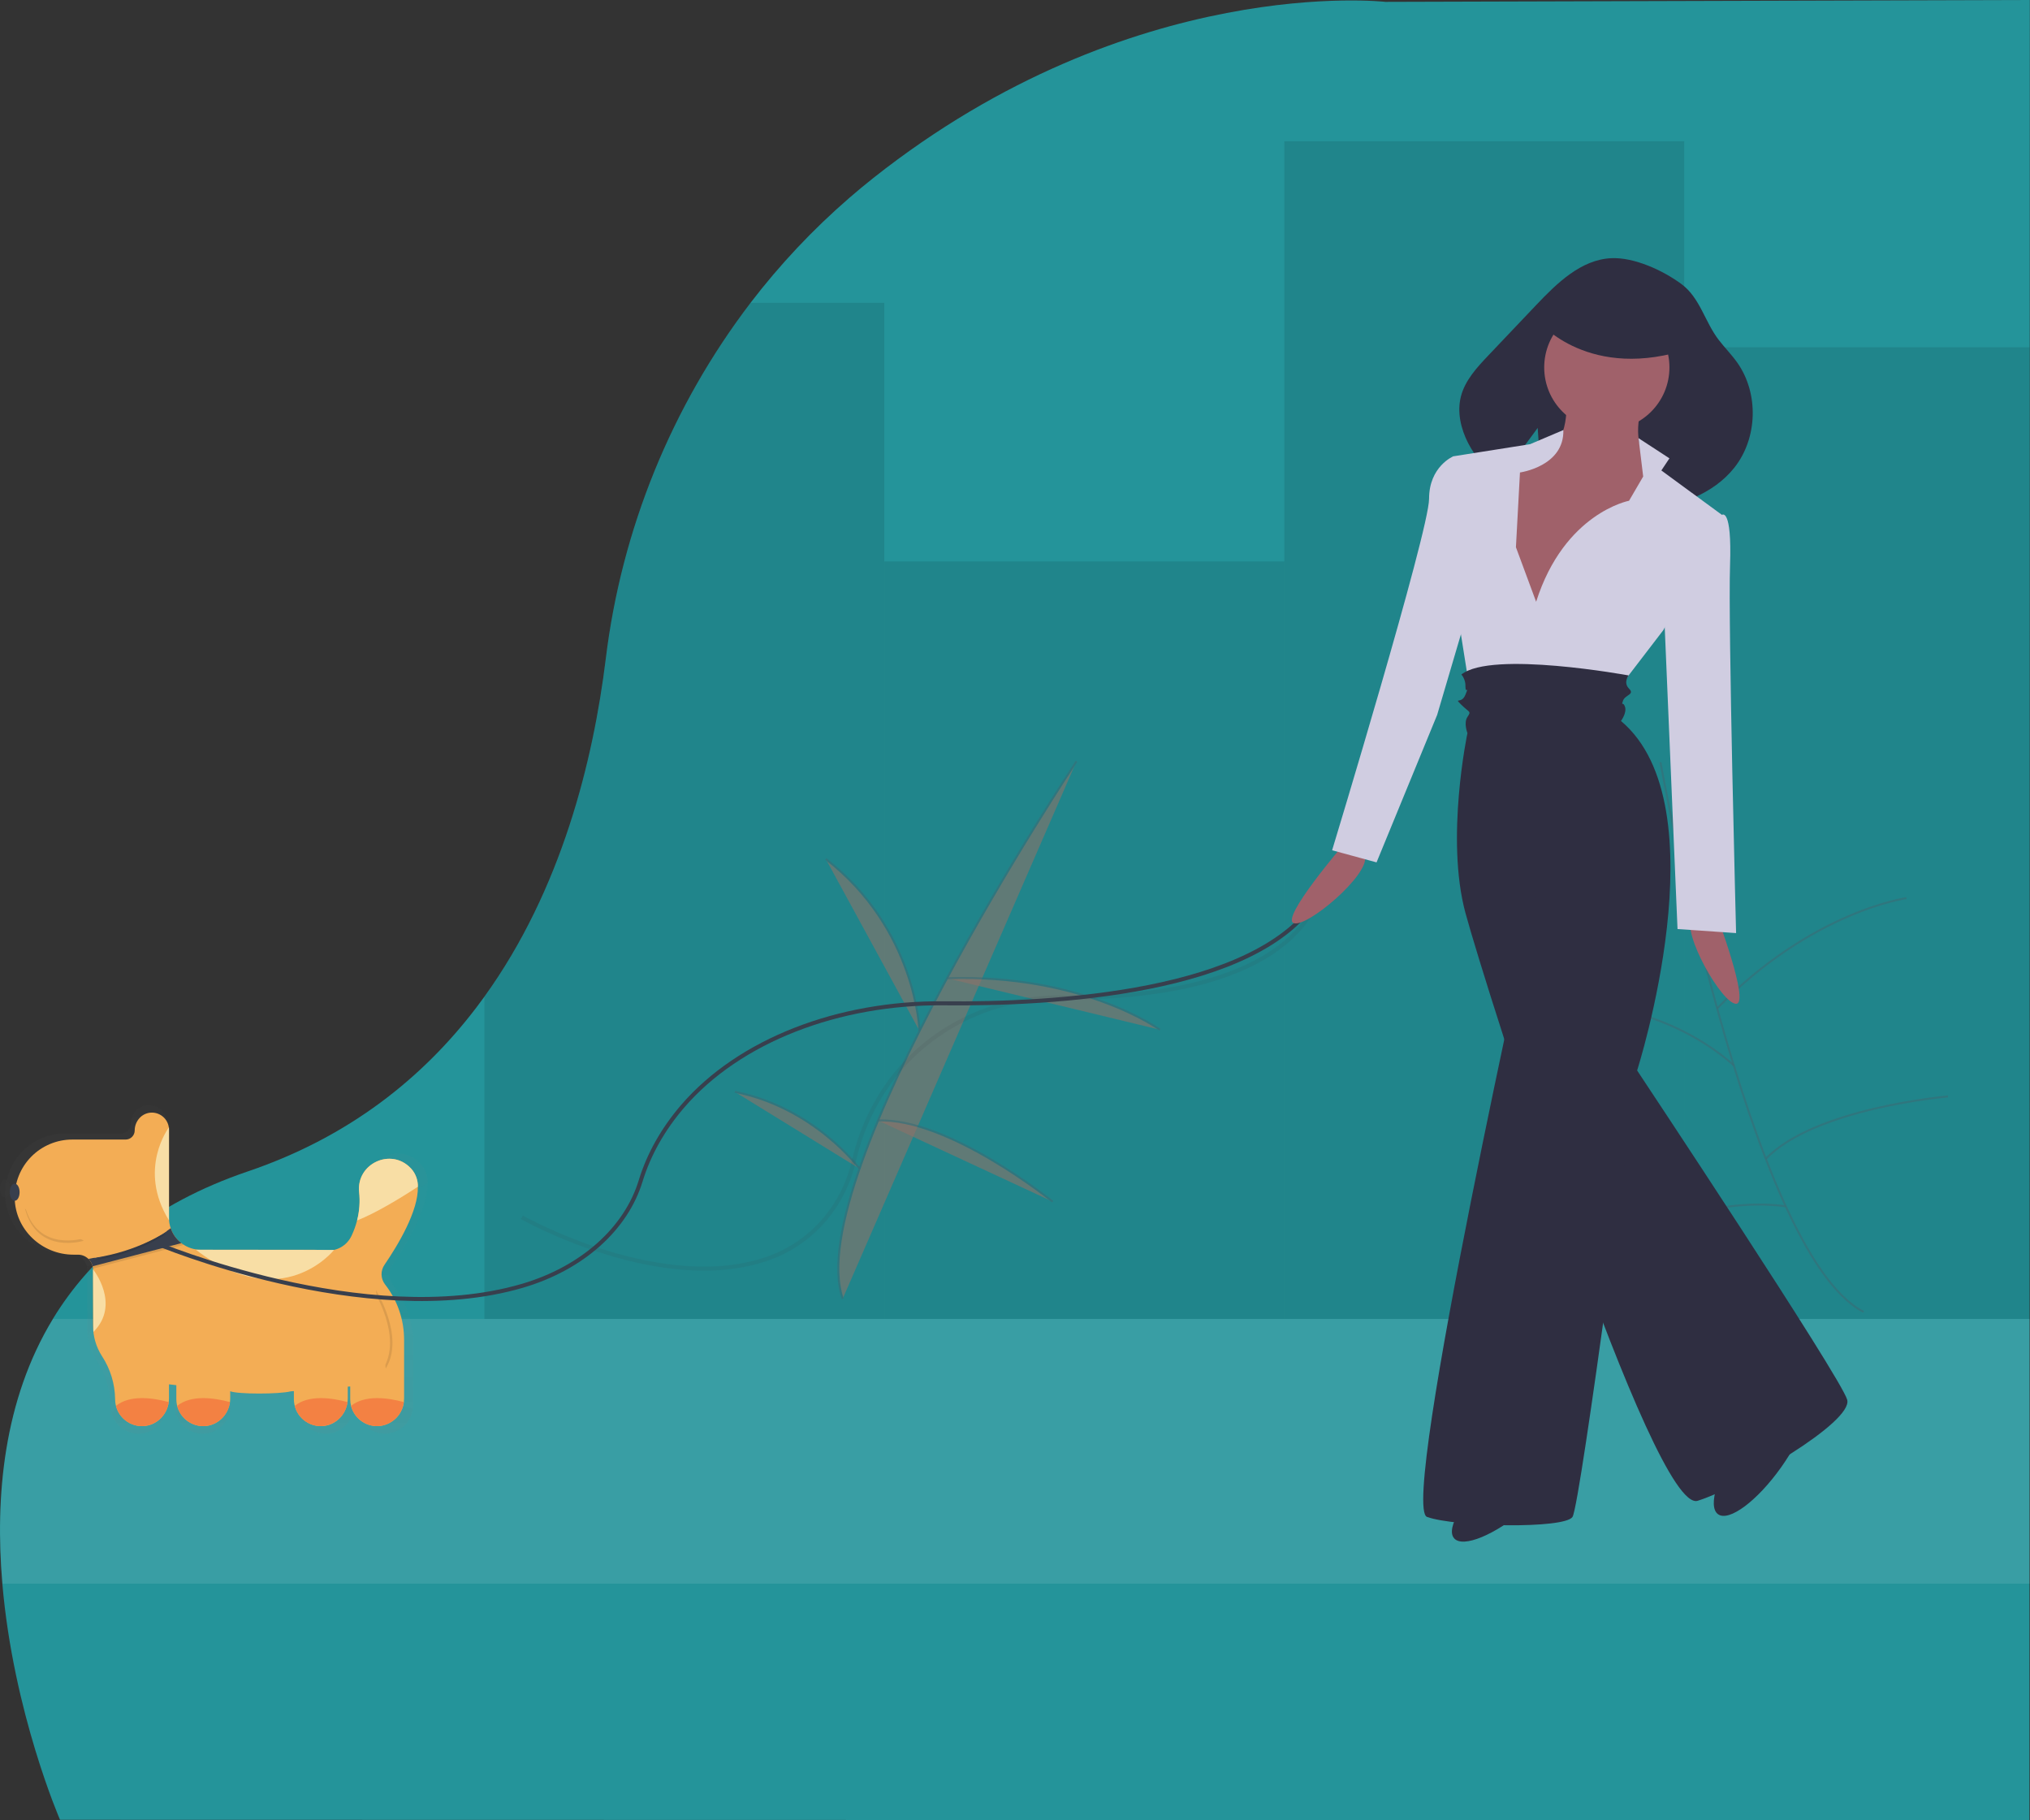 <svg width="1005" height="901" viewBox="0 0 1005 901" fill="none" xmlns="http://www.w3.org/2000/svg">
<rect x="0" y="0" width="1005" height="901" fill="#333333" stroke="none"/>
<g clip-path="url(#clip0)">
<path d="M1.152 783.775C6.608 847.806 29.716 900.781 29.716 900.781L1004.72 901L1004.92 0L685.918 0.928C685.918 0.928 560.721 -13.44 432.369 88.101C428.358 91.27 424.427 94.526 420.576 97.869C402.523 113.484 386.114 130.904 371.605 149.858C332.419 201.233 307.657 262.138 299.875 326.282C293.684 376.54 277.999 440.417 239.808 493.348C238.497 495.158 237.163 496.957 235.806 498.747C209.469 533.321 173.052 562.733 122.788 579.802C75.245 595.951 44.859 622.134 26.222 652.78C1.743 692.985 -2.518 740.864 1.152 783.775Z" fill="#24949A"/>
<path opacity="0.1" d="M1004.82 171.887H833.817V652.887H1004.82V171.887Z" fill="black"/>
<path opacity="0.1" d="M437.817 652.887H635.817V277.887H437.817L437.817 652.887Z" fill="black"/>
<path opacity="0.1" d="M239.817 493.407V652.887H437.817V149.887H371.537C332.363 201.272 307.614 262.182 299.847 326.327C293.667 376.587 277.997 440.467 239.817 493.407Z" fill="black"/>
<path opacity="0.1" d="M635.817 652.887H833.817L833.817 69.887H635.817L635.817 652.887Z" fill="black"/>
<path opacity="0.1" d="M1.227 783.887H1004.82V652.887H26.267C1.797 693.097 -2.453 740.977 1.227 783.887Z" fill="white"/>
<g opacity="0.5">
<g opacity="0.6">
<path d="M532.947 376.843C532.947 376.843 396.243 582.589 417.198 642.864Z" fill="#F55F44"/>
<path d="M532.947 376.843C532.947 376.843 396.243 582.589 417.198 642.864" stroke="#535461" stroke-miterlimit="10"/>
</g>
<g opacity="0.6">
<path d="M574.261 509.711C574.261 509.711 535.974 481.904 468.842 484.228Z" fill="#F55F44"/>
<path d="M574.261 509.711C574.261 509.711 535.974 481.904 468.842 484.228" stroke="#535461" stroke-miterlimit="10"/>
</g>
<g opacity="0.6">
<path d="M455.24 510.302C455.24 510.302 453.629 459.849 408.797 425.167Z" fill="#F55F44"/>
<path d="M455.24 510.302C455.24 510.302 453.629 459.849 408.797 425.167" stroke="#535461" stroke-miterlimit="10"/>
</g>
<g opacity="0.6">
<path d="M521.173 594.803C521.173 594.803 469.786 553.259 434.686 554.63Z" fill="#F55F44"/>
<path d="M521.173 594.803C521.173 594.803 469.786 553.259 434.686 554.63" stroke="#535461" stroke-miterlimit="10"/>
</g>
<g opacity="0.6">
<path d="M425.535 578.473C425.535 578.473 403.387 548.279 363.779 540.439Z" fill="#F55F44"/>
<path d="M425.535 578.473C425.535 578.473 403.387 548.279 363.779 540.439" stroke="#535461" stroke-miterlimit="10"/>
</g>
</g>
<g opacity="0.5">
<path opacity="0.6" d="M822.04 377.28C822.04 377.28 865.813 620.391 922.661 649.384" stroke="#535461" stroke-miterlimit="10"/>
<path opacity="0.6" d="M943.833 444.566C943.833 444.566 896.953 451.003 850.115 499.152" stroke="#535461" stroke-miterlimit="10"/>
<path opacity="0.6" d="M858.349 527.384C858.349 527.384 822.26 492.089 765.898 498.095" stroke="#535461" stroke-miterlimit="10"/>
<path opacity="0.6" d="M964.425 542.723C964.425 542.723 898.583 548.315 874.202 573.602" stroke="#535461" stroke-miterlimit="10"/>
<path opacity="0.6" d="M884.103 597.143C884.103 597.143 847.218 590.686 813.208 612.447" stroke="#535461" stroke-miterlimit="10"/>
</g>
<g opacity="0.5">
<path opacity="0.5" d="M2.544 591.276C2.777 607.709 16.64 620.704 33.076 620.704H35.363C37.384 620.696 39.327 621.48 40.776 622.889C41.876 623.92 42.642 625.256 42.974 626.727C43.128 627.32 43.205 627.931 43.203 628.544V657.553C43.195 663.131 44.791 668.593 47.802 673.287C52.178 679.941 54.551 687.711 54.639 695.674V695.674C54.64 697.531 55.011 699.37 55.731 701.083C56.451 702.796 57.504 704.348 58.83 705.649C60.156 706.951 61.728 707.975 63.454 708.662C65.18 709.349 67.026 709.685 68.883 709.651C76.571 709.511 82.594 702.904 82.594 695.216V687.961L86.406 688.405V695.674C86.407 697.531 86.778 699.37 87.498 701.083C88.218 702.796 89.271 704.348 90.597 705.649C91.923 706.951 93.495 707.975 95.221 708.662C96.947 709.349 98.793 709.685 100.65 709.651C108.338 709.511 114.361 702.904 114.361 695.216V691.544C118.173 693.132 139.775 693.132 145.772 691.595L147.399 691.468V695.674C147.4 697.531 147.771 699.37 148.491 701.083C149.21 702.796 150.264 704.348 151.59 705.649C152.916 706.951 154.488 707.975 156.214 708.662C157.94 709.349 159.785 709.685 161.643 709.651C169.331 709.511 175.354 702.904 175.354 695.216V689.181L176.624 689.066V695.674C176.625 696.843 176.77 698.009 177.056 699.143C177.841 702.192 179.631 704.888 182.138 706.795C184.644 708.702 187.72 709.708 190.869 709.651C194.246 709.525 197.469 708.2 199.958 705.914C202.447 703.627 204.041 700.528 204.452 697.173C204.533 696.524 204.576 695.87 204.579 695.216V664.86C204.591 654.435 201.101 644.308 194.668 636.104C193.552 634.653 192.927 632.885 192.884 631.055C192.84 629.225 193.381 627.428 194.426 625.926C201.542 615.507 212.063 597.921 211.72 585.455C211.79 582.074 210.604 578.787 208.391 576.23C208.251 576.078 208.112 575.925 207.972 575.785C197.73 565.061 179.699 573.498 181.262 588.238C181.79 593.176 181.424 598.169 180.182 602.978C179.477 605.695 178.52 608.341 177.323 610.881C176.129 613.432 174.161 615.541 171.7 616.91C169.239 618.278 166.409 618.837 163.613 618.505C161.711 618.275 159.797 618.161 157.882 618.162H99.113C95.665 618.162 92.304 617.082 89.501 615.074C86.698 613.066 84.594 610.232 83.484 606.968C82.888 605.256 82.588 603.456 82.594 601.644V555.899C82.594 554.707 82.355 553.527 81.891 552.43C81.427 551.332 80.746 550.339 79.89 549.509C79.035 548.679 78.021 548.03 76.909 547.6C75.798 547.17 74.611 546.967 73.42 547.004C72.257 547.044 71.115 547.318 70.06 547.809C69.005 548.3 68.061 548.999 67.282 549.863C65.691 551.618 64.808 553.902 64.805 556.271C64.805 556.889 64.683 557.502 64.446 558.074C64.209 558.646 63.861 559.165 63.424 559.603C62.986 560.04 62.466 560.387 61.894 560.624C61.322 560.861 60.709 560.982 60.09 560.982H32.402C28.444 560.98 24.525 561.766 20.873 563.293C17.221 564.82 13.91 567.059 11.131 569.878C8.353 572.697 6.162 576.041 4.688 579.714C3.214 583.388 2.485 587.318 2.544 591.276V591.276Z" fill="url(#paint0_linear)"/>
<path opacity="0.5" d="M177.056 699.143C177.841 702.193 179.631 704.889 182.138 706.795C184.644 708.702 187.72 709.708 190.869 709.651C194.246 709.525 197.469 708.2 199.958 705.914C202.447 703.627 204.041 700.528 204.452 697.173C195.989 694.886 184.261 693.31 177.056 699.143Z" fill="url(#paint1_linear)"/>
<path opacity="0.5" d="M147.831 699.143C148.616 702.193 150.406 704.889 152.912 706.795C155.418 708.702 158.494 709.708 161.643 709.651C165.021 709.525 168.243 708.2 170.733 705.914C173.222 703.627 174.815 700.528 175.227 697.173C166.764 694.886 155.035 693.31 147.831 699.143Z" fill="url(#paint2_linear)"/>
<path opacity="0.5" d="M86.838 699.143C87.623 702.193 89.413 704.889 91.92 706.795C94.426 708.702 97.502 709.708 100.65 709.651C104.028 709.525 107.251 708.2 109.74 705.914C112.229 703.627 113.822 700.528 114.234 697.173C105.771 694.886 94.043 693.31 86.838 699.143Z" fill="url(#paint3_linear)"/>
<path opacity="0.5" d="M55.071 699.143C55.856 702.193 57.646 704.889 60.153 706.795C62.659 708.702 65.735 709.708 68.883 709.651C72.261 709.525 75.484 708.2 77.973 705.914C80.462 703.627 82.055 700.528 82.467 697.173C74.004 694.886 62.276 693.31 55.071 699.143Z" fill="url(#paint4_linear)"/>
<path opacity="0.5" d="M180.182 602.978C190.055 599.013 202.101 591.757 211.72 585.455C211.79 582.074 210.604 578.787 208.391 576.23C208.251 576.077 208.112 575.925 207.972 575.785C197.73 565.06 179.699 573.498 181.262 588.238C181.79 593.176 181.424 598.169 180.182 602.978V602.978Z" fill="url(#paint5_linear)"/>
<path opacity="0.5" d="M168.231 618.247C168.231 618.247 141.045 652.47 96.572 618.162Z" fill="url(#paint6_linear)"/>
<path opacity="0.5" d="M82.594 554.628C82.594 554.628 66.075 576.23 82.594 602.914Z" fill="url(#paint7_linear)"/>
<path opacity="0.5" d="M43.203 628.328C43.203 628.328 57.751 646.404 43.385 660.77Z" fill="url(#paint8_linear)"/>
<g opacity="0.1">
<path opacity="0.1" d="M41.932 624.516C43.012 625.532 42.644 626.511 42.974 627.997L90.218 615.621C87.677 613.664 84.526 611.339 83.484 608.238C77.816 612.635 66.622 620.005 41.932 624.516Z" fill="url(#paint9_linear)"/>
</g>
<path opacity="0.5" d="M40.776 622.889C41.876 623.92 42.642 625.257 42.974 626.727L89.024 614.719C86.451 612.74 84.523 610.043 83.484 606.968C77.816 611.364 65.465 618.378 40.776 622.889Z" fill="url(#paint10_linear)"/>
<path opacity="0.1" d="M81.752 609.509C81.752 609.509 67.346 620.344 43.203 623.7Z" fill="url(#paint11_linear)"/>
<path opacity="0.5" d="M81.752 608.238C81.752 608.238 67.346 619.073 43.203 622.43Z" fill="url(#paint12_linear)"/>
<g opacity="0.1">
<path opacity="0.1" d="M45.744 609.268C45.744 609.268 21.602 616.892 15.248 592.749L45.744 609.268Z" fill="url(#paint13_linear)"/>
</g>
<path opacity="0.5" d="M45.744 607.997C45.744 607.997 21.602 615.621 15.248 591.478L45.744 607.997Z" fill="url(#paint14_linear)"/>
<path opacity="0.5" d="M2.541 592.749C3.945 592.749 5.083 590.758 5.083 588.301C5.083 585.845 3.945 583.854 2.541 583.854C1.138 583.854 0 585.845 0 588.301C0 590.758 1.138 592.749 2.541 592.749Z" fill="url(#paint15_linear)"/>
<path opacity="0.1" d="M195.049 679.79L189.966 639.128C189.966 639.128 205.214 663.271 195.049 679.79Z" fill="url(#paint16_linear)"/>
<path opacity="0.5" d="M188.696 639.128C188.696 639.128 203.944 663.271 193.778 679.79L188.696 639.128Z" fill="url(#paint17_linear)"/>
</g>
<path d="M7.278 592.973C7.5 608.653 20.728 621.053 36.41 621.053H38.593C40.521 621.045 42.375 621.794 43.758 623.138C44.807 624.122 45.538 625.397 45.855 626.8C46.002 627.366 46.075 627.949 46.074 628.534V656.214C46.066 661.536 47.589 666.748 50.462 671.228C54.638 677.576 56.902 684.99 56.986 692.588V692.588C56.987 694.361 57.341 696.116 58.028 697.75C58.715 699.384 59.72 700.865 60.985 702.107C62.25 703.349 63.75 704.326 65.397 704.981C67.044 705.637 68.805 705.958 70.578 705.925C77.913 705.792 83.66 699.487 83.66 692.152V685.229L87.297 685.653V692.588C87.299 694.361 87.653 696.116 88.34 697.75C89.026 699.384 90.031 700.865 91.297 702.107C92.562 703.349 94.062 704.326 95.709 704.981C97.356 705.637 99.117 705.958 100.889 705.925C108.225 705.792 113.972 699.487 113.972 692.152V688.648C117.609 690.163 138.221 690.163 143.944 688.696L145.496 688.575V692.588C145.497 694.361 145.851 696.116 146.538 697.75C147.224 699.384 148.23 700.865 149.495 702.107C150.76 703.349 152.26 704.326 153.907 704.981C155.554 705.637 157.315 705.958 159.088 705.925C166.423 705.792 172.17 699.487 172.17 692.152V686.393L173.383 686.283V692.588C173.383 693.704 173.521 694.816 173.795 695.898C174.544 698.808 176.252 701.381 178.644 703.2C181.035 705.02 183.97 705.98 186.974 705.925C190.197 705.805 193.272 704.541 195.648 702.359C198.023 700.177 199.543 697.22 199.936 694.019C200.013 693.399 200.053 692.776 200.057 692.152V663.186C200.068 653.238 196.738 643.576 190.6 635.748C189.535 634.363 188.939 632.676 188.897 630.93C188.856 629.183 189.371 627.469 190.369 626.036C197.159 616.094 207.198 599.313 206.871 587.419C206.937 584.193 205.805 581.057 203.694 578.616C203.561 578.471 203.427 578.325 203.294 578.192C193.522 567.959 176.317 576.01 177.808 590.074C178.312 594.786 177.963 599.551 176.777 604.139C176.105 606.732 175.192 609.257 174.049 611.68C172.91 614.114 171.033 616.127 168.684 617.432C166.336 618.738 163.635 619.271 160.967 618.955C159.152 618.736 157.326 618.626 155.499 618.628H99.422C96.132 618.627 92.925 617.597 90.251 615.681C87.576 613.765 85.568 611.06 84.509 607.946C83.941 606.313 83.654 604.595 83.66 602.866V559.217C83.66 558.08 83.432 556.954 82.989 555.906C82.546 554.859 81.897 553.911 81.08 553.12C80.264 552.328 79.296 551.709 78.236 551.298C77.175 550.887 76.043 550.694 74.906 550.73C73.797 550.768 72.706 551.029 71.7 551.497C70.694 551.966 69.793 552.633 69.05 553.458C67.532 555.133 66.689 557.311 66.686 559.571C66.686 560.162 66.569 560.747 66.343 561.292C66.117 561.838 65.786 562.334 65.368 562.751C64.95 563.169 64.454 563.5 63.908 563.726C63.363 563.951 62.778 564.067 62.187 564.067H35.768C31.991 564.065 28.251 564.815 24.767 566.272C21.282 567.729 18.122 569.865 15.471 572.555C12.82 575.245 10.73 578.436 9.323 581.941C7.917 585.446 7.221 589.196 7.278 592.973H7.278Z" fill="#F3AD55"/>
<path d="M173.795 695.898C174.544 698.809 176.252 701.381 178.643 703.2C181.035 705.02 183.97 705.98 186.974 705.926C190.197 705.806 193.272 704.541 195.647 702.359C198.023 700.177 199.543 697.221 199.936 694.019C191.861 691.837 180.669 690.333 173.795 695.898Z" fill="#F38143"/>
<path d="M145.908 695.898C146.657 698.809 148.365 701.381 150.757 703.2C153.148 705.02 156.083 705.98 159.088 705.926C162.311 705.806 165.386 704.541 167.761 702.359C170.136 700.177 171.656 697.221 172.049 694.019C163.974 691.837 152.783 690.333 145.908 695.898Z" fill="#F38143"/>
<path d="M87.71 695.898C88.459 698.809 90.167 701.381 92.558 703.2C94.95 705.02 97.885 705.98 100.889 705.926C104.112 705.806 107.187 704.541 109.562 702.359C111.938 700.177 113.458 697.221 113.85 694.019C105.775 691.837 94.584 690.333 87.71 695.898Z" fill="#F38143"/>
<path d="M57.398 695.898C58.147 698.809 59.855 701.381 62.247 703.2C64.638 705.02 67.573 705.98 70.578 705.926C73.801 705.806 76.876 704.541 79.251 702.359C81.626 700.177 83.146 697.221 83.539 694.019C75.464 691.837 64.273 690.333 57.398 695.898Z" fill="#F38143"/>
<path d="M176.777 604.139C186.198 600.356 197.692 593.433 206.871 587.419C206.937 584.193 205.805 581.057 203.694 578.616C203.561 578.471 203.428 578.325 203.294 578.192C193.522 567.959 176.317 576.01 177.808 590.074C178.312 594.786 177.963 599.551 176.777 604.139Z" fill="#F8DEA5"/>
<path d="M165.374 618.709C165.374 618.709 139.433 651.364 96.997 618.628Z" fill="#F8DEA5"/>
<path d="M83.66 558.005C83.66 558.005 67.898 578.617 83.66 604.079Z" fill="#F8DEA5"/>
<path d="M46.074 628.328C46.074 628.328 59.956 645.576 46.248 659.284Z" fill="#F8DEA5"/>
<path opacity="0.1" d="M44.861 624.69C45.892 625.66 45.54 626.594 45.855 628.013L90.935 616.203C88.51 614.336 85.503 612.117 84.509 609.159C79.101 613.354 68.419 620.386 44.861 624.69Z" fill="black"/>
<path d="M43.758 623.138C44.807 624.122 45.538 625.397 45.855 626.8L89.795 615.342C87.34 613.454 85.501 610.88 84.509 607.946C79.101 612.141 67.316 618.834 43.758 623.138Z" fill="#383F4D"/>
<path opacity="0.1" d="M82.857 610.371C82.857 610.371 69.111 620.71 46.074 623.913Z" fill="black"/>
<path d="M82.857 609.159C82.857 609.159 69.111 619.497 46.074 622.7Z" fill="#F3AD55"/>
<path opacity="0.1" d="M41.499 614.141C41.499 614.141 18.462 621.415 12.399 598.378L41.499 614.141Z" fill="black"/>
<path d="M41.499 612.928C41.499 612.928 18.462 620.203 12.399 597.166L41.499 612.928Z" fill="#F3AD55"/>
<path d="M7.275 594.378C8.614 594.378 9.7 592.478 9.7 590.135C9.7 587.791 8.614 585.891 7.275 585.891C5.936 585.891 4.85 587.791 4.85 590.135C4.85 592.478 5.936 594.378 7.275 594.378Z" fill="#383F4D"/>
<path opacity="0.1" d="M190.963 677.433L186.113 638.634C186.113 638.634 200.663 661.671 190.963 677.433" fill="black"/>
<path d="M184.901 638.634C184.901 638.634 199.451 661.671 189.751 677.433L184.901 638.634Z" fill="#F3AD55"/>
<path opacity="0.1" d="M258.333 602.562C258.333 602.562 329.552 642.791 382.624 622.012C403.154 613.975 417.938 595.868 422.817 574.368C425.563 562.359 430.366 550.916 437.013 540.544C456.241 510.561 490.023 493.218 525.638 493.72C562.55 494.241 631.829 489.226 652.144 446.362" stroke="#383F4D" stroke-width="2" stroke-miterlimit="10"/>
<path d="M77 615.297C77 615.297 180.987 659.156 258.476 636.503C288.452 627.74 310.037 607.999 317.162 584.558C321.171 571.466 328.183 558.99 337.889 547.682C365.964 514.993 415.288 496.085 467.29 496.632C521.185 497.2 622.338 491.732 652 445" stroke="#383F4D" stroke-width="2" stroke-miterlimit="10"/>
<path d="M665.195 418.028C665.195 418.028 633.882 454.545 640.463 456.93C647.044 459.314 677.771 433.221 675.796 423.996L665.195 418.028Z" fill="#A0616A"/>
<path d="M849.497 451.87C849.497 451.87 866.497 496.87 859.497 496.87C852.497 496.87 832.497 461.87 837.497 453.87L849.497 451.87Z" fill="#A0616A"/>
<path d="M881.784 726.314C893.608 709.648 898.812 693.028 893.407 689.193C888.002 685.359 874.034 695.76 862.21 712.426C850.386 729.092 845.182 745.711 850.587 749.546C855.992 753.381 869.959 742.98 881.784 726.314Z" fill="#2F2E41"/>
<path d="M755.795 746.494C771.328 733.216 780.429 718.369 776.123 713.331C771.816 708.293 755.733 714.973 740.2 728.25C724.667 741.528 715.566 756.375 719.872 761.413C724.179 766.451 740.262 759.771 755.795 746.494Z" fill="#2F2E41"/>
<path d="M860.074 179.489C857.267 175.52 853.814 172.051 850.852 168.196C844.023 159.308 841.66 147.466 832.496 140.65C823.428 133.906 809.037 127.268 797.69 127.8C782.734 128.501 770.87 140.103 760.561 150.959C752.682 159.256 744.804 167.552 736.925 175.849C731.225 181.851 725.315 188.223 723.261 196.241C721.287 203.947 723.213 212.225 726.828 219.312C730.584 226.5 735.853 232.789 742.271 237.747C750.183 226.853 761.267 211.81 761.267 211.81L763.848 249.227C777.252 253.669 791.651 254.543 805.776 253.56L809.96 238.219L814.351 252.711C831.232 250.473 848.19 244.645 858.64 231.472C870.192 216.909 870.806 194.667 860.074 179.489Z" fill="#2F2E41"/>
<path d="M795.497 212.87C812.618 212.87 826.497 198.99 826.497 181.87C826.497 164.749 812.618 150.87 795.497 150.87C778.376 150.87 764.497 164.749 764.497 181.87C764.497 198.99 778.376 212.87 795.497 212.87Z" fill="#A0616A"/>
<path d="M775.497 196.87C775.497 196.87 777.497 220.87 764.497 222.87C751.497 224.87 737.497 222.87 737.497 230.87C737.497 238.87 747.497 311.87 747.497 311.87L772.497 309.87L807.497 275.87L826.497 238.87C826.497 238.87 803.497 228.87 813.497 198.87L775.497 196.87Z" fill="#A0616A"/>
<path d="M760.497 297.87L750.497 270.87L752.497 233.87C752.497 233.87 774.454 230.87 773.975 212.87L757.497 219.87L719.497 225.87V260.87C719.497 260.87 706.497 281.87 721.497 302.87L728.497 346.87L800.497 341.87L823.497 311.87L852.497 254.87L822.497 232.87L826.497 226.87L811.195 216.89L813.497 235.87L806.497 247.87C806.497 247.87 774.497 253.87 760.497 297.87Z" fill="#D0CDE1"/>
<path d="M725.497 227.87L719.497 225.87C719.497 225.87 707.497 230.87 707.497 246.87C707.497 262.87 659.497 420.87 659.497 420.87L681.497 426.87L711.497 353.87L729.497 292.87L725.497 227.87Z" fill="#D0CDE1"/>
<path d="M844.497 254.87H852.497C852.497 254.87 857.497 250.87 856.497 279.87C855.497 308.87 859.497 461.87 859.497 461.87L830.497 459.87L823.497 294.87L844.497 254.87Z" fill="#D0CDE1"/>
<path d="M806.277 334.331C806.277 334.331 738.497 321.87 723.497 333.87C724.888 335.551 725.601 337.69 725.497 339.87C725.497 343.87 727.497 338.87 725.497 343.87C723.497 348.87 719.497 344.87 723.497 348.87C727.497 352.87 728.497 351.87 726.497 354.87C724.497 357.87 726.497 362.87 726.497 362.87C726.497 362.87 715.497 414.87 725.497 451.87C735.497 488.87 818.497 749.87 840.497 742.87C862.497 735.87 917.497 703.87 914.497 692.87C911.497 681.87 810.497 529.87 810.497 529.87C810.497 529.87 852.497 398.87 802.497 356.87C802.497 356.87 805.497 352.87 804.497 349.87C803.497 346.87 802.497 349.87 803.497 346.87C804.497 343.87 809.497 343.87 806.497 340.87C803.497 337.87 806.277 334.331 806.277 334.331Z" fill="#2F2E41"/>
<path d="M760.497 441.87C760.497 441.87 692.497 745.87 706.497 750.87C720.497 755.87 774.497 756.87 778.497 750.87C782.497 744.87 810.497 529.87 810.497 529.87L760.497 441.87Z" fill="#2F2E41"/>
<path d="M761.997 159.37C761.997 159.37 786.997 189.37 836.997 172.37L822.997 147.37L789.997 137.37L761.997 159.37Z" fill="#2F2E41"/>
</g>
<defs>
<linearGradient id="paint0_linear" x1="107.135" y1="709.653" x2="107.135" y2="547" gradientUnits="userSpaceOnUse">
<stop stop-color="#808080" stop-opacity="0.25"/>
<stop offset="0.535" stop-color="#808080" stop-opacity="0.12"/>
<stop offset="1" stop-color="#808080" stop-opacity="0.1"/>
</linearGradient>
<linearGradient id="paint1_linear" x1="15738.8" y1="10795.7" x2="15738.8" y2="10584.3" gradientUnits="userSpaceOnUse">
<stop stop-color="#808080" stop-opacity="0.25"/>
<stop offset="0.535" stop-color="#808080" stop-opacity="0.12"/>
<stop offset="1" stop-color="#808080" stop-opacity="0.1"/>
</linearGradient>
<linearGradient id="paint2_linear" x1="16510.2" y1="10795.8" x2="16510.2" y2="10584.3" gradientUnits="userSpaceOnUse">
<stop stop-color="#808080" stop-opacity="0.25"/>
<stop offset="0.535" stop-color="#808080" stop-opacity="0.12"/>
<stop offset="1" stop-color="#808080" stop-opacity="0.1"/>
</linearGradient>
<linearGradient id="paint3_linear" x1="18120.1" y1="10795.8" x2="18120.1" y2="10584.3" gradientUnits="userSpaceOnUse">
<stop stop-color="#808080" stop-opacity="0.25"/>
<stop offset="0.535" stop-color="#808080" stop-opacity="0.12"/>
<stop offset="1" stop-color="#808080" stop-opacity="0.1"/>
</linearGradient>
<linearGradient id="paint4_linear" x1="18958.7" y1="10795.8" x2="18958.7" y2="10584.3" gradientUnits="userSpaceOnUse">
<stop stop-color="#808080" stop-opacity="0.25"/>
<stop offset="0.535" stop-color="#808080" stop-opacity="0.12"/>
<stop offset="1" stop-color="#808080" stop-opacity="0.1"/>
</linearGradient>
<linearGradient id="paint5_linear" x1="17932.6" y1="19398.6" x2="17932.6" y2="18373" gradientUnits="userSpaceOnUse">
<stop stop-color="#808080" stop-opacity="0.25"/>
<stop offset="0.535" stop-color="#808080" stop-opacity="0.12"/>
<stop offset="1" stop-color="#808080" stop-opacity="0.1"/>
</linearGradient>
<linearGradient id="paint6_linear" x1="44983.2" y1="10060.6" x2="44983.2" y2="9827.4" gradientUnits="userSpaceOnUse">
<stop stop-color="#808080" stop-opacity="0.25"/>
<stop offset="0.535" stop-color="#808080" stop-opacity="0.12"/>
<stop offset="1" stop-color="#808080" stop-opacity="0.1"/>
</linearGradient>
<linearGradient id="paint7_linear" x1="5066.6" y1="28938.6" x2="5066.6" y2="26607.1" gradientUnits="userSpaceOnUse">
<stop stop-color="#808080" stop-opacity="0.25"/>
<stop offset="0.535" stop-color="#808080" stop-opacity="0.12"/>
<stop offset="1" stop-color="#808080" stop-opacity="0.1"/>
</linearGradient>
<linearGradient id="paint8_linear" x1="4687.69" y1="21576.3" x2="4687.69" y2="20523.7" gradientUnits="userSpaceOnUse">
<stop stop-color="#808080" stop-opacity="0.25"/>
<stop offset="0.535" stop-color="#808080" stop-opacity="0.12"/>
<stop offset="1" stop-color="#808080" stop-opacity="0.1"/>
</linearGradient>
<linearGradient id="paint9_linear" x1="33490" y1="12718.9" x2="33490" y2="12328.5" gradientUnits="userSpaceOnUse">
<stop stop-color="#808080" stop-opacity="0.25"/>
<stop offset="0.535" stop-color="#808080" stop-opacity="0.12"/>
<stop offset="1" stop-color="#808080" stop-opacity="0.1"/>
</linearGradient>
<linearGradient id="paint10_linear" x1="33519.1" y1="12692.5" x2="33519.1" y2="12302.1" gradientUnits="userSpaceOnUse">
<stop stop-color="#808080" stop-opacity="0.25"/>
<stop offset="0.535" stop-color="#808080" stop-opacity="0.12"/>
<stop offset="1" stop-color="#808080" stop-opacity="0.1"/>
</linearGradient>
<linearGradient id="paint11_linear" x1="26885.2" y1="9246.81" x2="26885.2" y2="9045.41" gradientUnits="userSpaceOnUse">
<stop stop-color="#808080" stop-opacity="0.25"/>
<stop offset="0.535" stop-color="#808080" stop-opacity="0.12"/>
<stop offset="1" stop-color="#808080" stop-opacity="0.1"/>
</linearGradient>
<linearGradient id="paint12_linear" x1="26885.2" y1="9227.5" x2="26885.2" y2="9026.1" gradientUnits="userSpaceOnUse">
<stop stop-color="#808080" stop-opacity="0.25"/>
<stop offset="0.535" stop-color="#808080" stop-opacity="0.12"/>
<stop offset="1" stop-color="#808080" stop-opacity="0.1"/>
</linearGradient>
<linearGradient id="paint13_linear" x1="22225.4" y1="11107" x2="22225.4" y2="10795.1" gradientUnits="userSpaceOnUse">
<stop stop-color="#808080" stop-opacity="0.25"/>
<stop offset="0.535" stop-color="#808080" stop-opacity="0.12"/>
<stop offset="1" stop-color="#808080" stop-opacity="0.1"/>
</linearGradient>
<linearGradient id="paint14_linear" x1="22225.4" y1="11083.3" x2="22225.4" y2="10771.4" gradientUnits="userSpaceOnUse">
<stop stop-color="#808080" stop-opacity="0.25"/>
<stop offset="0.535" stop-color="#808080" stop-opacity="0.12"/>
<stop offset="1" stop-color="#808080" stop-opacity="0.1"/>
</linearGradient>
<linearGradient id="paint15_linear" x1="-3259.67" y1="5722.59" x2="-3259.67" y2="5643.47" gradientUnits="userSpaceOnUse">
<stop stop-color="#808080" stop-opacity="0.25"/>
<stop offset="0.535" stop-color="#808080" stop-opacity="0.12"/>
<stop offset="1" stop-color="#808080" stop-opacity="0.1"/>
</linearGradient>
<linearGradient id="paint16_linear" x1="5031.99" y1="27667.4" x2="5031.99" y2="26014" gradientUnits="userSpaceOnUse">
<stop stop-color="#808080" stop-opacity="0.25"/>
<stop offset="0.535" stop-color="#808080" stop-opacity="0.12"/>
<stop offset="1" stop-color="#808080" stop-opacity="0.1"/>
</linearGradient>
<linearGradient id="paint17_linear" x1="5041.62" y1="27667.4" x2="5041.62" y2="26014" gradientUnits="userSpaceOnUse">
<stop stop-color="#808080" stop-opacity="0.25"/>
<stop offset="0.535" stop-color="#808080" stop-opacity="0.12"/>
<stop offset="1" stop-color="#808080" stop-opacity="0.1"/>
</linearGradient>
<clipPath id="clip0">
<rect width="1004.92" height="901" fill="white"/>
</clipPath>
</defs>
</svg>
